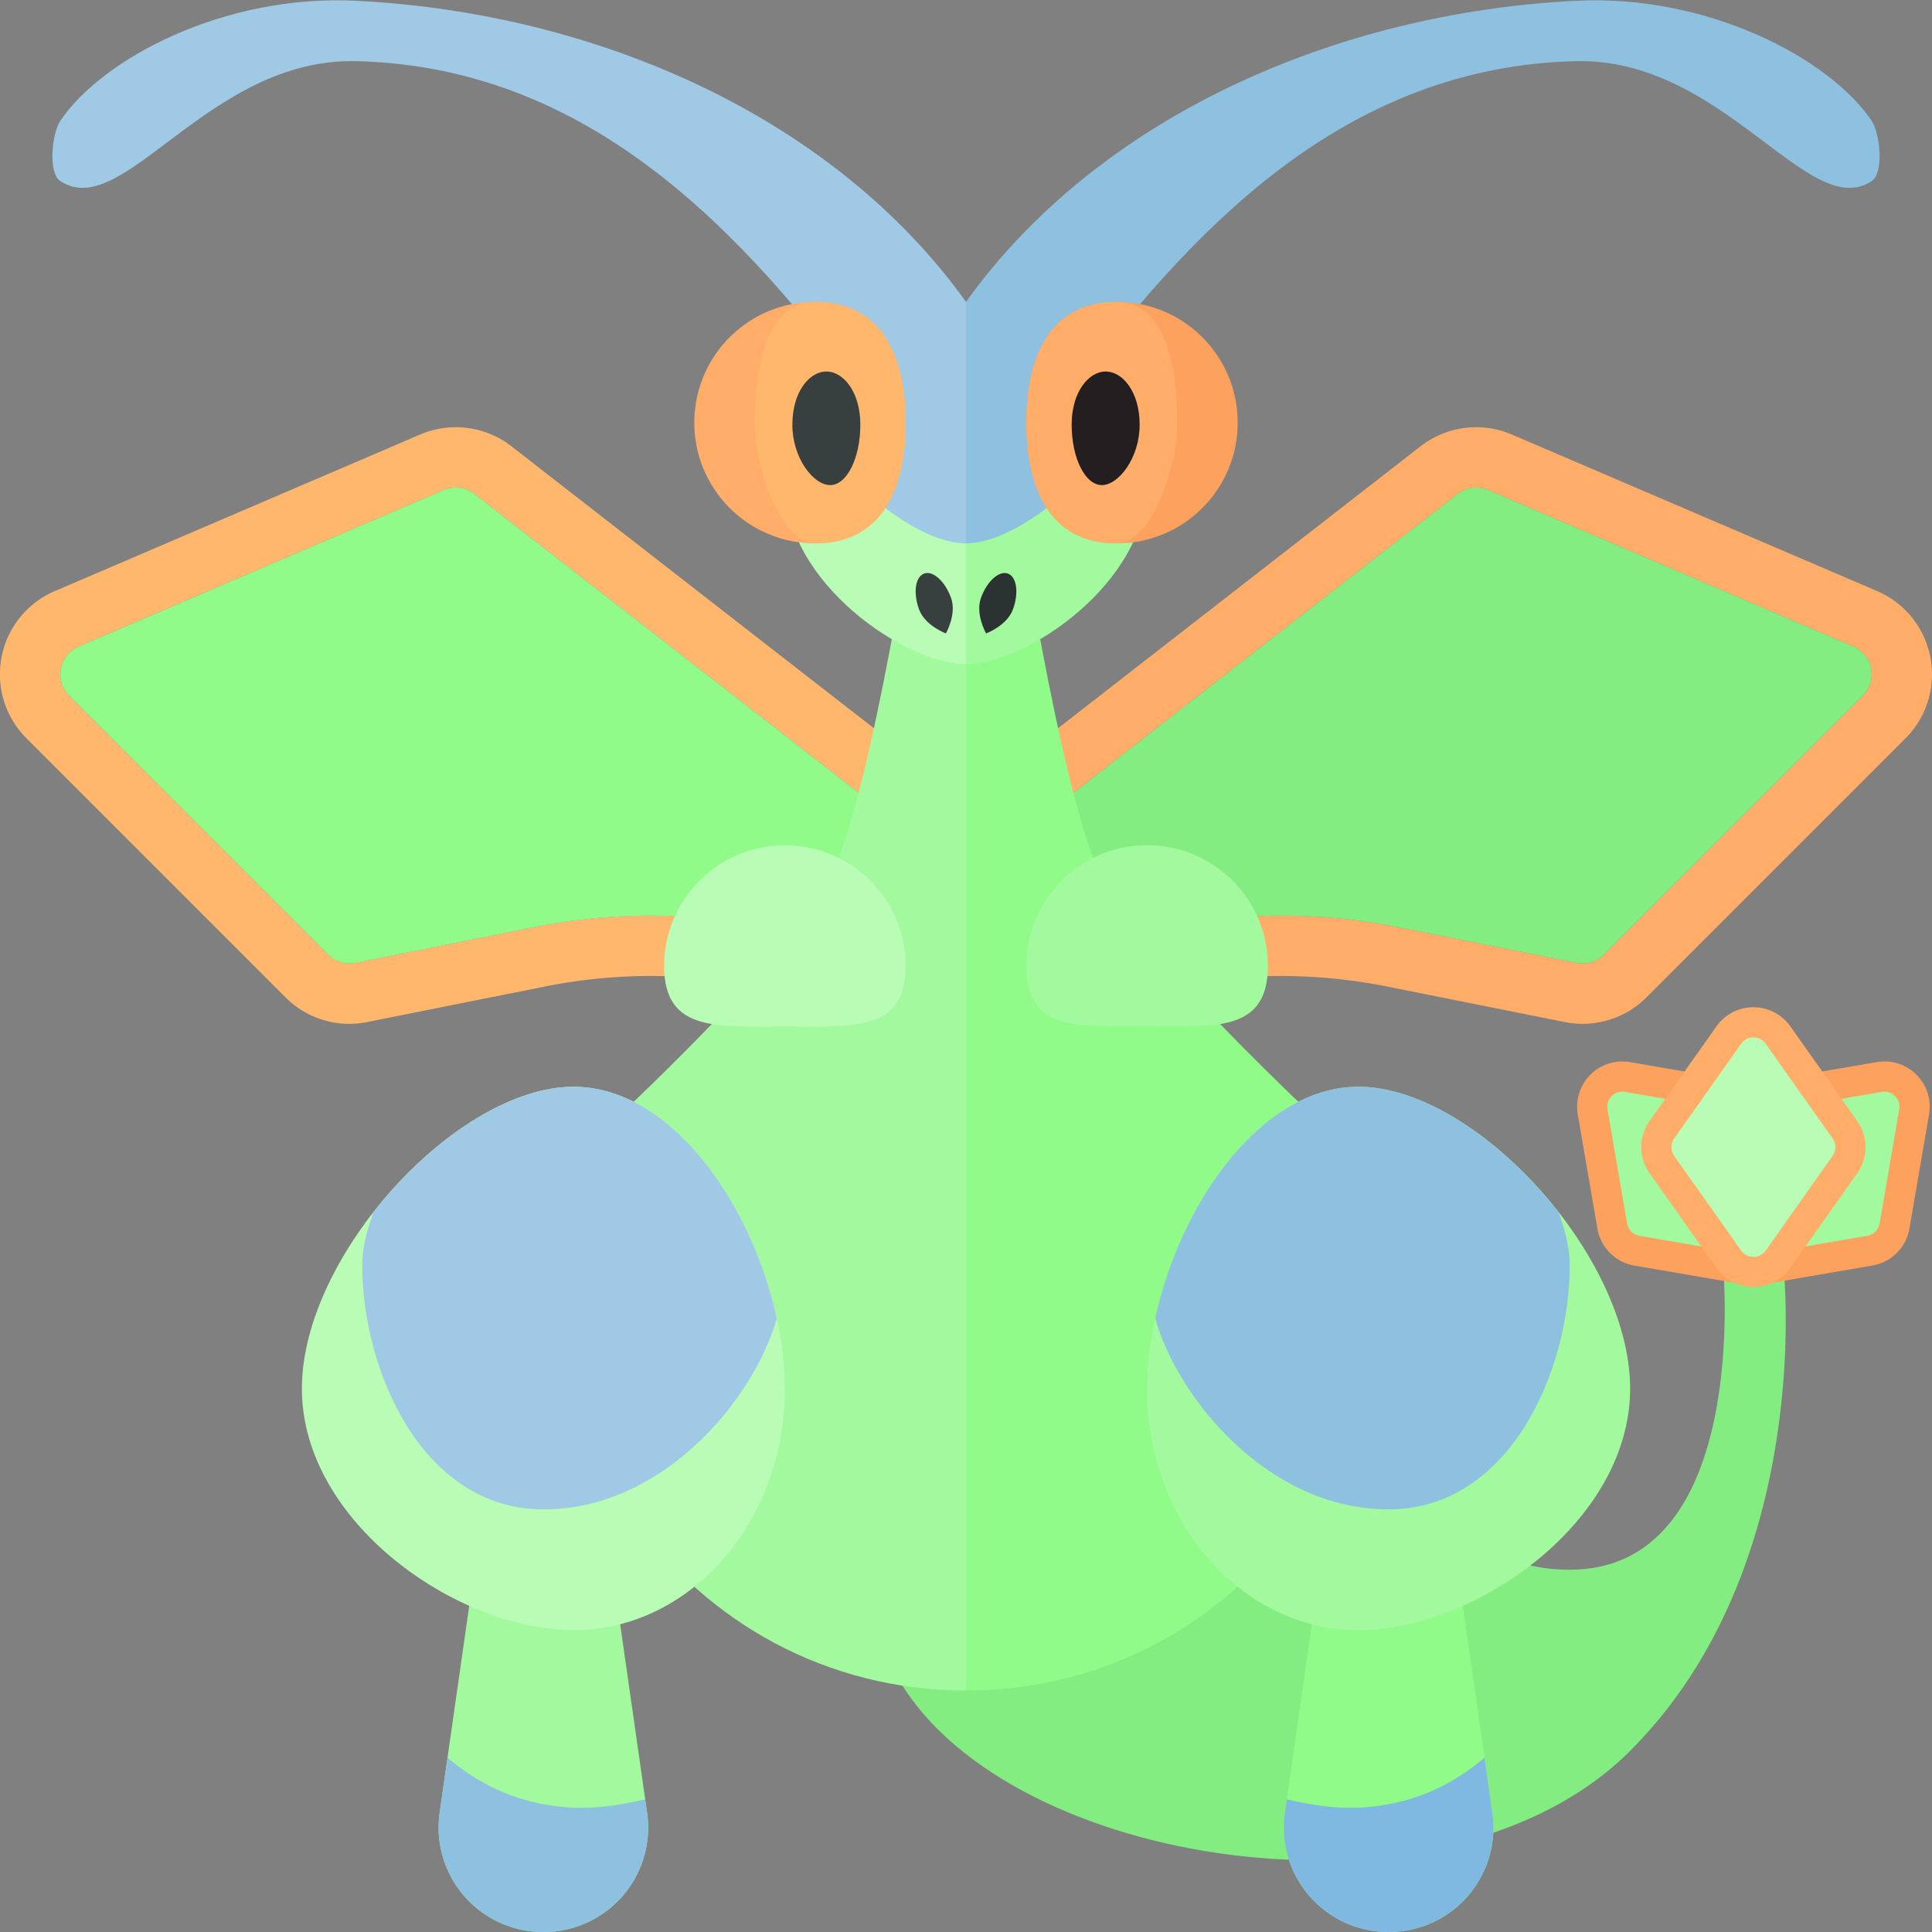 <svg xmlns="http://www.w3.org/2000/svg" width="32" height="32"><rect width="100%" height="100%" fill="#808080" stroke="none"/><path fill="#84ED82" d="M18 19c2.374-.699 4 7 8 7 3 0 2.542-5 2.542-5h1s.537 4.921-2.542 8c-3 3-10 2-12-1-2.044-3.065.978-8.405 3-9z"/><path fill="#FFB76D" d="M7.55 8.076c.109 0 .218.036.307.105L16.624 15v1l-4.192-.699a9.965 9.965 0 00-3.605.058l-2.94.588a.505.505 0 01-.452-.136l-4.289-4.289a.5.5 0 01.157-.813l6.05-2.593a.506.506 0 01.197-.04zm0-1c-.204 0-.403.041-.591.121L.909 9.79a1.498 1.498 0 00-.47 2.439l4.289 4.289a1.49 1.49 0 001.355.41l2.94-.588a9.021 9.021 0 013.245-.053l4.192.699 1.164.194v-2.669l-.386-.3-8.767-6.819a1.506 1.506 0 00-.921-.316z"/><path fill="#FFAD68" d="M24.647 8.116l6.05 2.593a.5.5 0 01.157.813l-4.289 4.289a.499.499 0 01-.452.136l-2.94-.588a10.03 10.03 0 00-3.605-.058L15.376 16v-1l8.767-6.819a.502.502 0 01.504-.065zm-.197-1.04c-.332 0-.659.112-.921.316l-8.767 6.819-.386.3v2.669l1.164-.194 4.192-.699a9.048 9.048 0 013.245.053l2.94.588a1.493 1.493 0 001.355-.41l4.289-4.289a1.5 1.5 0 00-.47-2.439l-6.05-2.593a1.502 1.502 0 00-.591-.121z"/><path fill="#90FB89" d="M16.624 15L7.857 8.181a.5.5 0 00-.504-.065l-6.05 2.593a.5.5 0 00-.157.813l4.289 4.289a.5.5 0 00.452.137l2.94-.588a9.996 9.996 0 013.605-.058l4.192.698v-1z"/><path fill="#84ED82" d="M15.376 15l8.767-6.819a.499.499 0 01.504-.065l6.05 2.593a.5.5 0 01.157.813l-4.289 4.289a.5.5 0 01-.452.137l-2.94-.588a9.996 9.996 0 00-3.605-.058L15.376 16v-1z"/><path fill="#90FB89" d="M22.995 32h.011a1.73 1.73 0 001.713-1.975L24 25h-2l-.718 5.025A1.73 1.73 0 0022.995 32z"/><path fill="#90FB89" d="M16 28c4.63 0 7.899-4.572 6.368-8.941 0 0-3.4-3.082-4.118-4.517C17.548 13.14 16.794 8 16.794 8H16v20z"/><path fill="#A3FA9E" d="M19 23c0 2.209 1.567 4 3.5 4s4.5-1.791 4.5-4-2.567-5-4.5-5-3.5 2.791-3.5 5z"/><path fill="#8EC0E0" d="M23 25c-2 0-3.496-1.845-3.866-3.164C19.548 19.92 20.897 18 22.5 18c1.096 0 2.396.899 3.316 2.079.107.298.184.595.184.879C26 22.707 25 25 23 25z"/><path fill="#7FB8E0" d="M22.995 32a1.73 1.73 0 01-1.713-1.975l.032-.221c.474.105 1.025.212 1.728.071.666-.133 1.15-.432 1.546-.761l.13.911A1.73 1.73 0 0123.005 32h-.01z"/><path fill="#A3FA9E" d="M9.005 32h-.01a1.73 1.73 0 01-1.713-1.975L8 25h2l.718 5.025A1.73 1.73 0 019.005 32z"/><path fill="#A3FA9E" d="M16 28c-4.63 0-7.899-4.572-6.368-8.941 0 0 3.4-3.082 4.118-4.517C14.452 13.14 15.206 8 15.206 8H16v20z"/><path fill="#B9FCB5" d="M16 11c-1 0-3-1.343-3-3s1.343-3 3-3v6zm-3 12c0 2.209-1.567 4-3.5 4S5 25.209 5 23s2.567-5 4.5-5 3.5 2.791 3.5 5z"/><path fill="#9FC9E4" d="M1 3c-.209-.138-.14-.793 0-1C1.7.963 3.72-.099 5.906.013 9.924.218 13.823 1.962 16 5c-.372.031-1.773.859-2.094 1.013-2.013-2.611-4.456-4.912-8-5C3.45.952 2.044 3.689 1 3zm8 22c2 0 3.496-1.845 3.866-3.164C12.452 19.92 11.103 18 9.5 18c-1.096 0-2.396.899-3.316 2.079-.107.298-.184.595-.184.879C6 22.707 7 25 9 25z"/><path fill="#8EC0E0" d="M9.005 32a1.73 1.73 0 001.713-1.975l-.032-.221c-.474.105-1.025.212-1.728.071-.666-.133-1.15-.432-1.546-.761l-.13.911A1.73 1.73 0 008.995 32h.01z"/><path fill="#9FC9E4" d="M13.252 6.803C13.796 7.838 15.134 9 16 9V5a2.997 2.997 0 00-2.748 1.803z"/><path fill="#FFAD68" d="M15 7c0 1.105-.395 2-1.5 2a2 2 0 110-4c1.105 0 1.5.895 1.5 2z"/><path fill="#FFB76D" d="M15 7c0 1.105-.395 2-1.5 2-.562 0-1-1.229-1-2 0-.847.167-2 1-2 1.105 0 1.5.895 1.5 2z"/><path fill="#373F3F" d="M14.25 7.035c0 .552-.224 1-.5 1s-.626-.448-.626-1 .287-.882.563-.882.563.33.563.882z"/><path fill="#A3FA9E" d="M16 11c1 0 3-1.343 3-3s-1.343-3-3-3v6z"/><path fill="#8EC0E0" d="M26.094 1.013c-3.544.088-5.987 2.389-8 5C17.773 5.859 16.372 5.031 16 5 18.177 1.962 22.076.218 26.094.013 28.28-.099 30.3.963 31 2c.14.207.209.862 0 1-1.044.689-2.45-2.048-4.906-1.987z"/><path fill="#8EC0E0" d="M18.748 6.803C18.204 7.838 16.866 9 16 9V5c1.231 0 2.286.743 2.748 1.803z"/><path fill="#FCA15E" d="M17 7c0 1.105.395 2 1.5 2s2-.895 2-2-.895-2-2-2-1.5.895-1.5 2z"/><path fill="#FFAD68" d="M17 7c0 1.105.395 2 1.5 2 .562 0 1-1.229 1-2 0-.847-.167-2-1-2-1.105 0-1.5.895-1.5 2z"/><path fill="#231F20" d="M17.75 7.035c0 .552.224 1 .5 1s.626-.448.626-1-.287-.882-.563-.882c-.276 0-.563.33-.563.882z"/><path fill="#373F3F" d="M15.751 9.899c.1.274-.084.592-.084.592s-.345-.125-.445-.399c-.1-.274-.062-.538.084-.592.146-.053.345.126.445.399z"/><path fill="#2B3332" d="M16.249 9.899c-.1.274.084.592.084.592s.345-.125.445-.399c.1-.274.062-.538-.084-.592-.146-.053-.345.126-.445.399z"/><path fill="#B9FCB5" d="M15 16c0 1.105-.895 1-2 1s-2 .105-2-1 .895-2 2-2 2 .895 2 2z"/><path fill="#A3FA9E" d="M21 16c0 1.105-.895 1-2 1s-2 .105-2-1 .895-2 2-2 2 .895 2 2zm8.005 5.04l-1.892-.325a.497.497 0 01-.408-.409l-.324-1.89a.5.5 0 01.491-.585l1.977.332a.5.5 0 01.408.409l.324 1.891a.5.5 0 01-.491.585l-.085-.008z"/><path fill="#FCA15E" d="M26.872 18.081c.014 0 .029.001.043.004l1.891.325a.25.25 0 01.204.204l.325 1.892a.25.25 0 01-.289.288l-1.892-.325a.25.25 0 01-.204-.204l-.325-1.892a.252.252 0 01.247-.292zm0-.5a.75.75 0 00-.739.877l.325 1.892a.75.75 0 00.612.612l1.892.325.042.007.086.004a.75.75 0 00.739-.877l-.325-1.892a.75.75 0 00-.612-.612L27 17.592l-.042-.007-.086-.004z"/><path fill="#A3FA9E" d="M28.993 21.048a.495.495 0 01-.381-.179.49.49 0 01-.11-.406l.324-1.892a.502.502 0 01.406-.408l1.894-.324.035-.001c.212 0 .342.064.432.172a.49.49 0 01.11.406l-.325 1.891a.497.497 0 01-.409.408l-1.891.325-.085.008z"/><path fill="#FCA15E" d="M31.211 18.081a.25.25 0 01.246.292l-.325 1.892a.25.25 0 01-.204.204l-1.892.325a.25.25 0 01-.289-.288l.325-1.892a.25.25 0 01.204-.204l1.892-.325a.215.215 0 01.043-.004zm0-.5h-.043l-.085.011-1.891.325a.75.75 0 00-.612.612l-.325 1.891a.75.75 0 00.739.877h.043l.085-.011 1.892-.325a.75.75 0 00.612-.612l.325-1.891a.749.749 0 00-.74-.877z"/><path fill="#B9FCB5" d="M29.042 21.067a.5.5 0 01-.408-.213l-1.108-1.565a.502.502 0 010-.578l1.108-1.566a.5.5 0 01.816.001l1.107 1.565a.502.502 0 010 .578l-1.107 1.566a.501.501 0 01-.408.212z"/><path fill="#FFAD68" d="M29.042 17.183c.077 0 .154.035.204.106l1.108 1.567a.251.251 0 010 .289l-1.108 1.567a.25.25 0 01-.408 0l-1.108-1.567a.251.251 0 010-.289l1.108-1.567a.245.245 0 01.204-.106zm0-.5a.749.749 0 00-.612.317l-1.108 1.567a.752.752 0 000 .866L28.429 21a.751.751 0 001.224 0l1.108-1.567a.752.752 0 000-.866L29.654 17a.751.751 0 00-.612-.317z"/></svg>